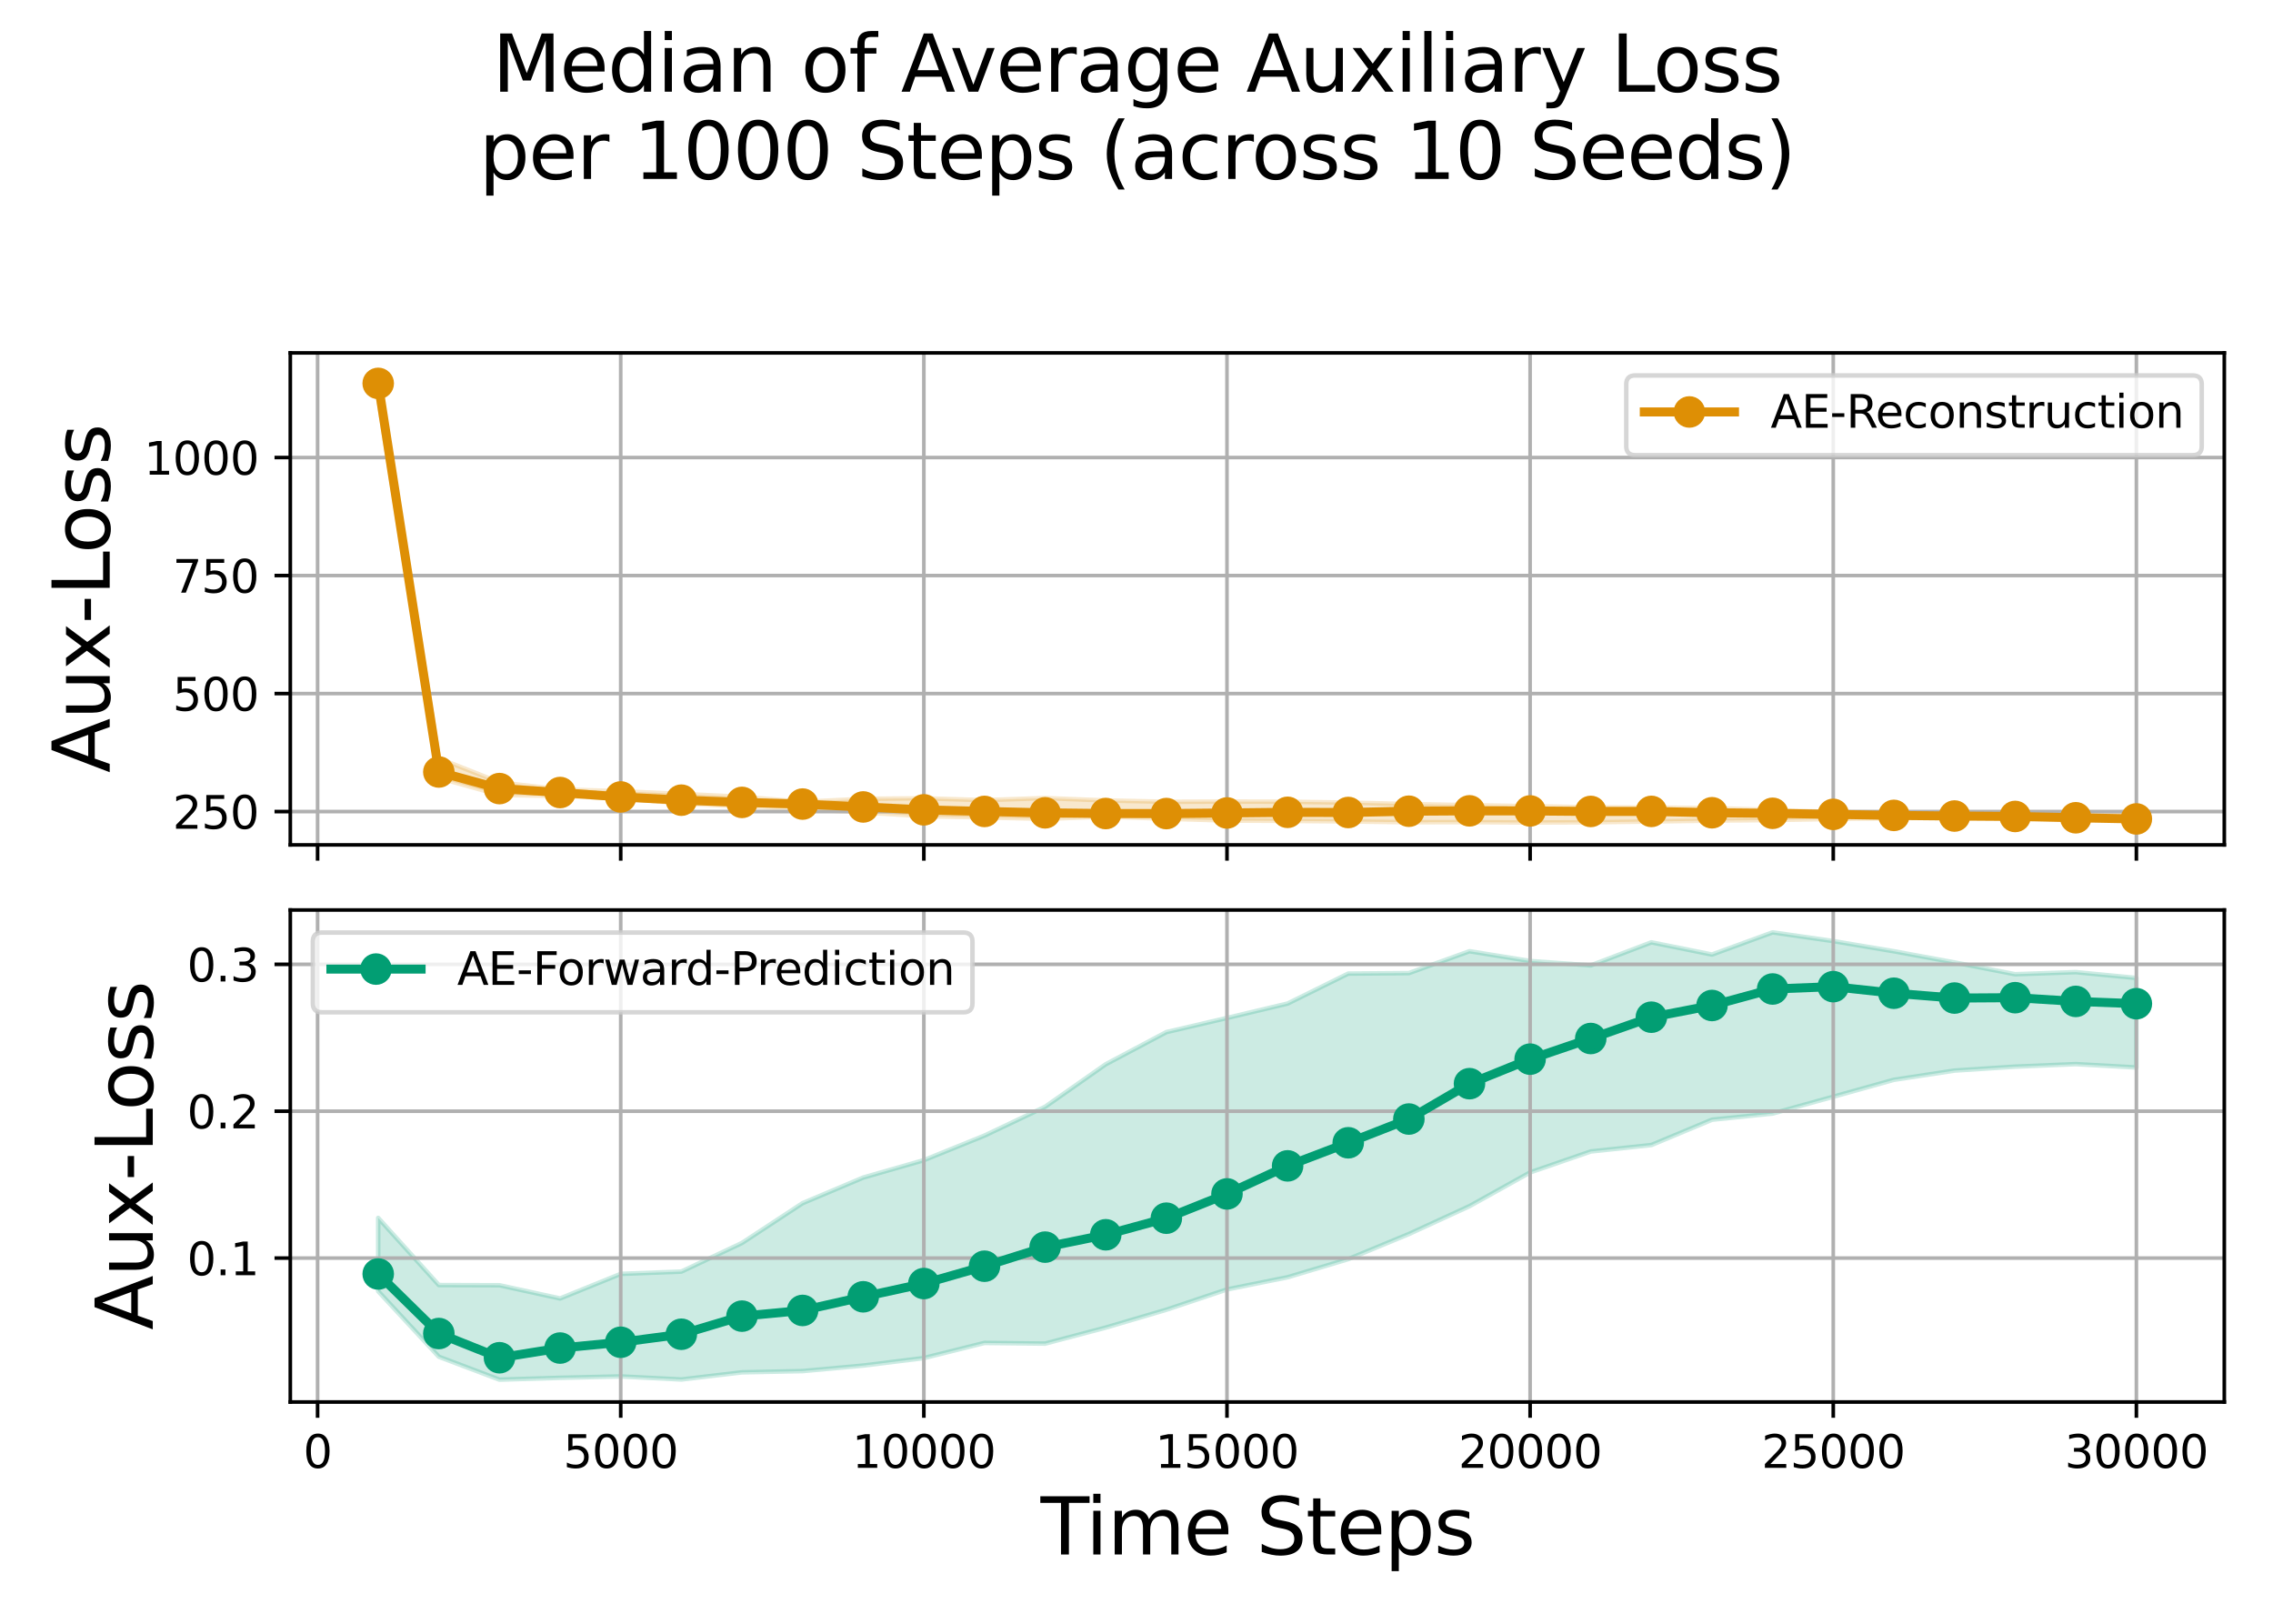<?xml version="1.0" encoding="utf-8" standalone="no"?>
<!DOCTYPE svg PUBLIC "-//W3C//DTD SVG 1.1//EN"
  "http://www.w3.org/Graphics/SVG/1.1/DTD/svg11.dtd">
<svg xmlns:xlink="http://www.w3.org/1999/xlink" width="504pt" height="360pt" viewBox="0 0 504 360" xmlns="http://www.w3.org/2000/svg" version="1.1">
 <defs>
  <style type="text/css">*{stroke-linejoin: round; stroke-linecap: butt}</style>
 </defs>
 <g id="figure_1">
  <g id="patch_1">
   <path d="M 0 360 
L 504 360 
L 504 0 
L 0 0 
z
" style="fill: #ffffff"/>
  </g>
  <g id="axes_1">
   <g id="patch_2">
    <path d="M 64.37 187.321 
L 493.2 187.321 
L 493.2 78.239 
L 64.37 78.239 
z
" style="fill: #ffffff"/>
   </g>
   <g id="FillBetweenPolyCollection_1">
    <defs>
     <path id="m2a974259a6" d="M 83.862 -276.803 
L 83.862 -271.72 
L 97.305 -187.514 
L 110.748 -183.764 
L 124.191 -183.498 
L 137.634 -183.012 
L 151.077 -181.882 
L 164.52 -181.194 
L 177.963 -180.61 
L 191.406 -179.882 
L 204.849 -179.047 
L 218.292 -178.762 
L 231.735 -178.462 
L 245.178 -178.937 
L 258.621 -178.482 
L 272.064 -178.075 
L 285.506 -178 
L 298.949 -177.88 
L 312.392 -177.698 
L 325.835 -177.725 
L 339.278 -177.637 
L 352.721 -177.688 
L 366.164 -177.865 
L 379.607 -178.064 
L 393.05 -178.188 
L 406.493 -178.423 
L 419.936 -178.601 
L 433.379 -178.757 
L 446.822 -178.701 
L 460.265 -178.505 
L 473.708 -178.221 
L 473.708 -179.267 
L 473.708 -179.267 
L 460.265 -179.417 
L 446.822 -179.433 
L 433.379 -179.646 
L 419.936 -179.84 
L 406.493 -179.967 
L 393.05 -180.416 
L 379.607 -180.841 
L 366.164 -180.947 
L 352.721 -181.014 
L 339.278 -181.266 
L 325.835 -181.487 
L 312.392 -181.731 
L 298.949 -182.055 
L 285.506 -182.254 
L 272.064 -182.283 
L 258.621 -182.234 
L 245.178 -182.537 
L 231.735 -183.056 
L 218.292 -182.604 
L 204.849 -183.008 
L 191.406 -182.889 
L 177.963 -182.215 
L 164.52 -183.349 
L 151.077 -183.984 
L 137.634 -184.567 
L 124.191 -184.983 
L 110.748 -186.539 
L 97.305 -191.853 
L 83.862 -276.803 
z
" style="stroke: #de8f05; stroke-opacity: 0.2"/>
    </defs>
    <g clip-path="url(#p71b6f15fcf)">
     <use xlink:href="#m2a974259a6" x="0" y="360" style="fill: #de8f05; fill-opacity: 0.2; stroke: #de8f05; stroke-opacity: 0.2"/>
    </g>
   </g>
   <g id="matplotlib.axis_1">
    <g id="xtick_1">
     <g id="line2d_1">
      <path d="M 70.419 187.321 
L 70.419 78.239 
" clip-path="url(#p71b6f15fcf)" style="fill: none; stroke: #b0b0b0; stroke-width: 0.8; stroke-linecap: square"/>
     </g>
     <g id="line2d_2">
      <defs>
       <path id="m63303ded91" d="M 0 0 
L 0 3.5 
" style="stroke: #000000; stroke-width: 0.8"/>
      </defs>
      <g>
       <use xlink:href="#m63303ded91" x="70.419" y="187.321" style="stroke: #000000; stroke-width: 0.8"/>
      </g>
     </g>
    </g>
    <g id="xtick_2">
     <g id="line2d_3">
      <path d="M 137.634 187.321 
L 137.634 78.239 
" clip-path="url(#p71b6f15fcf)" style="fill: none; stroke: #b0b0b0; stroke-width: 0.8; stroke-linecap: square"/>
     </g>
     <g id="line2d_4">
      <g>
       <use xlink:href="#m63303ded91" x="137.634" y="187.321" style="stroke: #000000; stroke-width: 0.8"/>
      </g>
     </g>
    </g>
    <g id="xtick_3">
     <g id="line2d_5">
      <path d="M 204.849 187.321 
L 204.849 78.239 
" clip-path="url(#p71b6f15fcf)" style="fill: none; stroke: #b0b0b0; stroke-width: 0.8; stroke-linecap: square"/>
     </g>
     <g id="line2d_6">
      <g>
       <use xlink:href="#m63303ded91" x="204.849" y="187.321" style="stroke: #000000; stroke-width: 0.8"/>
      </g>
     </g>
    </g>
    <g id="xtick_4">
     <g id="line2d_7">
      <path d="M 272.064 187.321 
L 272.064 78.239 
" clip-path="url(#p71b6f15fcf)" style="fill: none; stroke: #b0b0b0; stroke-width: 0.8; stroke-linecap: square"/>
     </g>
     <g id="line2d_8">
      <g>
       <use xlink:href="#m63303ded91" x="272.064" y="187.321" style="stroke: #000000; stroke-width: 0.8"/>
      </g>
     </g>
    </g>
    <g id="xtick_5">
     <g id="line2d_9">
      <path d="M 339.278 187.321 
L 339.278 78.239 
" clip-path="url(#p71b6f15fcf)" style="fill: none; stroke: #b0b0b0; stroke-width: 0.8; stroke-linecap: square"/>
     </g>
     <g id="line2d_10">
      <g>
       <use xlink:href="#m63303ded91" x="339.278" y="187.321" style="stroke: #000000; stroke-width: 0.8"/>
      </g>
     </g>
    </g>
    <g id="xtick_6">
     <g id="line2d_11">
      <path d="M 406.493 187.321 
L 406.493 78.239 
" clip-path="url(#p71b6f15fcf)" style="fill: none; stroke: #b0b0b0; stroke-width: 0.8; stroke-linecap: square"/>
     </g>
     <g id="line2d_12">
      <g>
       <use xlink:href="#m63303ded91" x="406.493" y="187.321" style="stroke: #000000; stroke-width: 0.8"/>
      </g>
     </g>
    </g>
    <g id="xtick_7">
     <g id="line2d_13">
      <path d="M 473.708 187.321 
L 473.708 78.239 
" clip-path="url(#p71b6f15fcf)" style="fill: none; stroke: #b0b0b0; stroke-width: 0.8; stroke-linecap: square"/>
     </g>
     <g id="line2d_14">
      <g>
       <use xlink:href="#m63303ded91" x="473.708" y="187.321" style="stroke: #000000; stroke-width: 0.8"/>
      </g>
     </g>
    </g>
   </g>
   <g id="matplotlib.axis_2">
    <g id="ytick_1">
     <g id="line2d_15">
      <path d="M 64.37 179.938 
L 493.2 179.938 
" clip-path="url(#p71b6f15fcf)" style="fill: none; stroke: #b0b0b0; stroke-width: 0.8; stroke-linecap: square"/>
     </g>
     <g id="line2d_16">
      <defs>
       <path id="m8823ab3c09" d="M 0 0 
L -3.5 0 
" style="stroke: #000000; stroke-width: 0.8"/>
      </defs>
      <g>
       <use xlink:href="#m8823ab3c09" x="64.37" y="179.938" style="stroke: #000000; stroke-width: 0.8"/>
      </g>
     </g>
     <g id="text_1">
      <!-- 250 -->
      <g transform="translate(38.282 183.737) scale(0.1 -0.1)">
       <defs>
        <path id="DejaVuSans-32" d="M 1228 531 
L 3431 531 
L 3431 0 
L 469 0 
L 469 531 
Q 828 903 1448 1529 
Q 2069 2156 2228 2338 
Q 2531 2678 2651 2914 
Q 2772 3150 2772 3378 
Q 2772 3750 2511 3984 
Q 2250 4219 1831 4219 
Q 1534 4219 1204 4116 
Q 875 4013 500 3803 
L 500 4441 
Q 881 4594 1212 4672 
Q 1544 4750 1819 4750 
Q 2544 4750 2975 4387 
Q 3406 4025 3406 3419 
Q 3406 3131 3298 2873 
Q 3191 2616 2906 2266 
Q 2828 2175 2409 1742 
Q 1991 1309 1228 531 
z
" transform="scale(0.016)"/>
        <path id="DejaVuSans-35" d="M 691 4666 
L 3169 4666 
L 3169 4134 
L 1269 4134 
L 1269 2991 
Q 1406 3038 1543 3061 
Q 1681 3084 1819 3084 
Q 2600 3084 3056 2656 
Q 3513 2228 3513 1497 
Q 3513 744 3044 326 
Q 2575 -91 1722 -91 
Q 1428 -91 1123 -41 
Q 819 9 494 109 
L 494 744 
Q 775 591 1075 516 
Q 1375 441 1709 441 
Q 2250 441 2565 725 
Q 2881 1009 2881 1497 
Q 2881 1984 2565 2268 
Q 2250 2553 1709 2553 
Q 1456 2553 1204 2497 
Q 953 2441 691 2322 
L 691 4666 
z
" transform="scale(0.016)"/>
        <path id="DejaVuSans-30" d="M 2034 4250 
Q 1547 4250 1301 3770 
Q 1056 3291 1056 2328 
Q 1056 1369 1301 889 
Q 1547 409 2034 409 
Q 2525 409 2770 889 
Q 3016 1369 3016 2328 
Q 3016 3291 2770 3770 
Q 2525 4250 2034 4250 
z
M 2034 4750 
Q 2819 4750 3233 4129 
Q 3647 3509 3647 2328 
Q 3647 1150 3233 529 
Q 2819 -91 2034 -91 
Q 1250 -91 836 529 
Q 422 1150 422 2328 
Q 422 3509 836 4129 
Q 1250 4750 2034 4750 
z
" transform="scale(0.016)"/>
       </defs>
       <use xlink:href="#DejaVuSans-32"/>
       <use xlink:href="#DejaVuSans-35" transform="translate(63.623 0)"/>
       <use xlink:href="#DejaVuSans-30" transform="translate(127.246 0)"/>
      </g>
     </g>
    </g>
    <g id="ytick_2">
     <g id="line2d_17">
      <path d="M 64.37 153.771 
L 493.2 153.771 
" clip-path="url(#p71b6f15fcf)" style="fill: none; stroke: #b0b0b0; stroke-width: 0.8; stroke-linecap: square"/>
     </g>
     <g id="line2d_18">
      <g>
       <use xlink:href="#m8823ab3c09" x="64.37" y="153.771" style="stroke: #000000; stroke-width: 0.8"/>
      </g>
     </g>
     <g id="text_2">
      <!-- 500 -->
      <g transform="translate(38.282 157.57) scale(0.1 -0.1)">
       <use xlink:href="#DejaVuSans-35"/>
       <use xlink:href="#DejaVuSans-30" transform="translate(63.623 0)"/>
       <use xlink:href="#DejaVuSans-30" transform="translate(127.246 0)"/>
      </g>
     </g>
    </g>
    <g id="ytick_3">
     <g id="line2d_19">
      <path d="M 64.37 127.604 
L 493.2 127.604 
" clip-path="url(#p71b6f15fcf)" style="fill: none; stroke: #b0b0b0; stroke-width: 0.8; stroke-linecap: square"/>
     </g>
     <g id="line2d_20">
      <g>
       <use xlink:href="#m8823ab3c09" x="64.37" y="127.604" style="stroke: #000000; stroke-width: 0.8"/>
      </g>
     </g>
     <g id="text_3">
      <!-- 750 -->
      <g transform="translate(38.282 131.404) scale(0.1 -0.1)">
       <defs>
        <path id="DejaVuSans-37" d="M 525 4666 
L 3525 4666 
L 3525 4397 
L 1831 0 
L 1172 0 
L 2766 4134 
L 525 4134 
L 525 4666 
z
" transform="scale(0.016)"/>
       </defs>
       <use xlink:href="#DejaVuSans-37"/>
       <use xlink:href="#DejaVuSans-35" transform="translate(63.623 0)"/>
       <use xlink:href="#DejaVuSans-30" transform="translate(127.246 0)"/>
      </g>
     </g>
    </g>
    <g id="ytick_4">
     <g id="line2d_21">
      <path d="M 64.37 101.438 
L 493.2 101.438 
" clip-path="url(#p71b6f15fcf)" style="fill: none; stroke: #b0b0b0; stroke-width: 0.8; stroke-linecap: square"/>
     </g>
     <g id="line2d_22">
      <g>
       <use xlink:href="#m8823ab3c09" x="64.37" y="101.438" style="stroke: #000000; stroke-width: 0.8"/>
      </g>
     </g>
     <g id="text_4">
      <!-- 1000 -->
      <g transform="translate(31.92 105.237) scale(0.1 -0.1)">
       <defs>
        <path id="DejaVuSans-31" d="M 794 531 
L 1825 531 
L 1825 4091 
L 703 3866 
L 703 4441 
L 1819 4666 
L 2450 4666 
L 2450 531 
L 3481 531 
L 3481 0 
L 794 0 
L 794 531 
z
" transform="scale(0.016)"/>
       </defs>
       <use xlink:href="#DejaVuSans-31"/>
       <use xlink:href="#DejaVuSans-30" transform="translate(63.623 0)"/>
       <use xlink:href="#DejaVuSans-30" transform="translate(127.246 0)"/>
       <use xlink:href="#DejaVuSans-30" transform="translate(190.869 0)"/>
      </g>
     </g>
    </g>
    <g id="text_5">
     <!-- Aux-Loss -->
     <g transform="translate(24.326 171.348) rotate(-90) scale(0.173 -0.173)">
      <defs>
       <path id="DejaVuSans-41" d="M 2188 4044 
L 1331 1722 
L 3047 1722 
L 2188 4044 
z
M 1831 4666 
L 2547 4666 
L 4325 0 
L 3669 0 
L 3244 1197 
L 1141 1197 
L 716 0 
L 50 0 
L 1831 4666 
z
" transform="scale(0.016)"/>
       <path id="DejaVuSans-75" d="M 544 1381 
L 544 3500 
L 1119 3500 
L 1119 1403 
Q 1119 906 1312 657 
Q 1506 409 1894 409 
Q 2359 409 2629 706 
Q 2900 1003 2900 1516 
L 2900 3500 
L 3475 3500 
L 3475 0 
L 2900 0 
L 2900 538 
Q 2691 219 2414 64 
Q 2138 -91 1772 -91 
Q 1169 -91 856 284 
Q 544 659 544 1381 
z
M 1991 3584 
L 1991 3584 
z
" transform="scale(0.016)"/>
       <path id="DejaVuSans-78" d="M 3513 3500 
L 2247 1797 
L 3578 0 
L 2900 0 
L 1881 1375 
L 863 0 
L 184 0 
L 1544 1831 
L 300 3500 
L 978 3500 
L 1906 2253 
L 2834 3500 
L 3513 3500 
z
" transform="scale(0.016)"/>
       <path id="DejaVuSans-2d" d="M 313 2009 
L 1997 2009 
L 1997 1497 
L 313 1497 
L 313 2009 
z
" transform="scale(0.016)"/>
       <path id="DejaVuSans-4c" d="M 628 4666 
L 1259 4666 
L 1259 531 
L 3531 531 
L 3531 0 
L 628 0 
L 628 4666 
z
" transform="scale(0.016)"/>
       <path id="DejaVuSans-6f" d="M 1959 3097 
Q 1497 3097 1228 2736 
Q 959 2375 959 1747 
Q 959 1119 1226 758 
Q 1494 397 1959 397 
Q 2419 397 2687 759 
Q 2956 1122 2956 1747 
Q 2956 2369 2687 2733 
Q 2419 3097 1959 3097 
z
M 1959 3584 
Q 2709 3584 3137 3096 
Q 3566 2609 3566 1747 
Q 3566 888 3137 398 
Q 2709 -91 1959 -91 
Q 1206 -91 779 398 
Q 353 888 353 1747 
Q 353 2609 779 3096 
Q 1206 3584 1959 3584 
z
" transform="scale(0.016)"/>
       <path id="DejaVuSans-73" d="M 2834 3397 
L 2834 2853 
Q 2591 2978 2328 3040 
Q 2066 3103 1784 3103 
Q 1356 3103 1142 2972 
Q 928 2841 928 2578 
Q 928 2378 1081 2264 
Q 1234 2150 1697 2047 
L 1894 2003 
Q 2506 1872 2764 1633 
Q 3022 1394 3022 966 
Q 3022 478 2636 193 
Q 2250 -91 1575 -91 
Q 1294 -91 989 -36 
Q 684 19 347 128 
L 347 722 
Q 666 556 975 473 
Q 1284 391 1588 391 
Q 1994 391 2212 530 
Q 2431 669 2431 922 
Q 2431 1156 2273 1281 
Q 2116 1406 1581 1522 
L 1381 1569 
Q 847 1681 609 1914 
Q 372 2147 372 2553 
Q 372 3047 722 3315 
Q 1072 3584 1716 3584 
Q 2034 3584 2315 3537 
Q 2597 3491 2834 3397 
z
" transform="scale(0.016)"/>
      </defs>
      <use xlink:href="#DejaVuSans-41"/>
      <use xlink:href="#DejaVuSans-75" transform="translate(68.408 0)"/>
      <use xlink:href="#DejaVuSans-78" transform="translate(131.787 0)"/>
      <use xlink:href="#DejaVuSans-2d" transform="translate(190.967 0)"/>
      <use xlink:href="#DejaVuSans-4c" transform="translate(227.051 0)"/>
      <use xlink:href="#DejaVuSans-6f" transform="translate(281.014 0)"/>
      <use xlink:href="#DejaVuSans-73" transform="translate(342.195 0)"/>
      <use xlink:href="#DejaVuSans-73" transform="translate(394.295 0)"/>
     </g>
    </g>
   </g>
   <g id="line2d_23">
    <path d="M 83.862 85.003 
L 97.305 171.158 
L 110.748 174.838 
L 124.191 175.712 
L 137.634 176.691 
L 151.077 177.405 
L 164.52 177.9 
L 177.963 178.271 
L 191.406 178.909 
L 204.849 179.548 
L 218.292 179.901 
L 231.735 180.213 
L 245.178 180.37 
L 258.621 180.377 
L 272.064 180.241 
L 285.506 180.101 
L 298.949 180.14 
L 312.392 179.855 
L 325.835 179.773 
L 339.278 179.793 
L 352.721 179.904 
L 366.164 179.895 
L 379.607 180.195 
L 393.05 180.318 
L 406.493 180.554 
L 419.936 180.782 
L 433.379 180.923 
L 446.822 181.017 
L 460.265 181.307 
L 473.708 181.564 
" clip-path="url(#p71b6f15fcf)" style="fill: none; stroke: #de8f05; stroke-width: 2; stroke-linecap: square"/>
    <defs>
     <path id="m44fd4bd585" d="M 0 3 
C 0.796 3 1.559 2.684 2.121 2.121 
C 2.684 1.559 3 0.796 3 0 
C 3 -0.796 2.684 -1.559 2.121 -2.121 
C 1.559 -2.684 0.796 -3 0 -3 
C -0.796 -3 -1.559 -2.684 -2.121 -2.121 
C -2.684 -1.559 -3 -0.796 -3 0 
C -3 0.796 -2.684 1.559 -2.121 2.121 
C -1.559 2.684 -0.796 3 0 3 
z
" style="stroke: #de8f05"/>
    </defs>
    <g clip-path="url(#p71b6f15fcf)">
     <use xlink:href="#m44fd4bd585" x="83.862" y="85.003" style="fill: #de8f05; stroke: #de8f05"/>
     <use xlink:href="#m44fd4bd585" x="97.305" y="171.158" style="fill: #de8f05; stroke: #de8f05"/>
     <use xlink:href="#m44fd4bd585" x="110.748" y="174.838" style="fill: #de8f05; stroke: #de8f05"/>
     <use xlink:href="#m44fd4bd585" x="124.191" y="175.712" style="fill: #de8f05; stroke: #de8f05"/>
     <use xlink:href="#m44fd4bd585" x="137.634" y="176.691" style="fill: #de8f05; stroke: #de8f05"/>
     <use xlink:href="#m44fd4bd585" x="151.077" y="177.405" style="fill: #de8f05; stroke: #de8f05"/>
     <use xlink:href="#m44fd4bd585" x="164.52" y="177.9" style="fill: #de8f05; stroke: #de8f05"/>
     <use xlink:href="#m44fd4bd585" x="177.963" y="178.271" style="fill: #de8f05; stroke: #de8f05"/>
     <use xlink:href="#m44fd4bd585" x="191.406" y="178.909" style="fill: #de8f05; stroke: #de8f05"/>
     <use xlink:href="#m44fd4bd585" x="204.849" y="179.548" style="fill: #de8f05; stroke: #de8f05"/>
     <use xlink:href="#m44fd4bd585" x="218.292" y="179.901" style="fill: #de8f05; stroke: #de8f05"/>
     <use xlink:href="#m44fd4bd585" x="231.735" y="180.213" style="fill: #de8f05; stroke: #de8f05"/>
     <use xlink:href="#m44fd4bd585" x="245.178" y="180.37" style="fill: #de8f05; stroke: #de8f05"/>
     <use xlink:href="#m44fd4bd585" x="258.621" y="180.377" style="fill: #de8f05; stroke: #de8f05"/>
     <use xlink:href="#m44fd4bd585" x="272.064" y="180.241" style="fill: #de8f05; stroke: #de8f05"/>
     <use xlink:href="#m44fd4bd585" x="285.506" y="180.101" style="fill: #de8f05; stroke: #de8f05"/>
     <use xlink:href="#m44fd4bd585" x="298.949" y="180.14" style="fill: #de8f05; stroke: #de8f05"/>
     <use xlink:href="#m44fd4bd585" x="312.392" y="179.855" style="fill: #de8f05; stroke: #de8f05"/>
     <use xlink:href="#m44fd4bd585" x="325.835" y="179.773" style="fill: #de8f05; stroke: #de8f05"/>
     <use xlink:href="#m44fd4bd585" x="339.278" y="179.793" style="fill: #de8f05; stroke: #de8f05"/>
     <use xlink:href="#m44fd4bd585" x="352.721" y="179.904" style="fill: #de8f05; stroke: #de8f05"/>
     <use xlink:href="#m44fd4bd585" x="366.164" y="179.895" style="fill: #de8f05; stroke: #de8f05"/>
     <use xlink:href="#m44fd4bd585" x="379.607" y="180.195" style="fill: #de8f05; stroke: #de8f05"/>
     <use xlink:href="#m44fd4bd585" x="393.05" y="180.318" style="fill: #de8f05; stroke: #de8f05"/>
     <use xlink:href="#m44fd4bd585" x="406.493" y="180.554" style="fill: #de8f05; stroke: #de8f05"/>
     <use xlink:href="#m44fd4bd585" x="419.936" y="180.782" style="fill: #de8f05; stroke: #de8f05"/>
     <use xlink:href="#m44fd4bd585" x="433.379" y="180.923" style="fill: #de8f05; stroke: #de8f05"/>
     <use xlink:href="#m44fd4bd585" x="446.822" y="181.017" style="fill: #de8f05; stroke: #de8f05"/>
     <use xlink:href="#m44fd4bd585" x="460.265" y="181.307" style="fill: #de8f05; stroke: #de8f05"/>
     <use xlink:href="#m44fd4bd585" x="473.708" y="181.564" style="fill: #de8f05; stroke: #de8f05"/>
    </g>
   </g>
   <g id="patch_3">
    <path d="M 64.37 187.321 
L 64.37 78.239 
" style="fill: none; stroke: #000000; stroke-width: 0.8; stroke-linejoin: miter; stroke-linecap: square"/>
   </g>
   <g id="patch_4">
    <path d="M 493.2 187.321 
L 493.2 78.239 
" style="fill: none; stroke: #000000; stroke-width: 0.8; stroke-linejoin: miter; stroke-linecap: square"/>
   </g>
   <g id="patch_5">
    <path d="M 64.37 187.321 
L 493.2 187.321 
" style="fill: none; stroke: #000000; stroke-width: 0.8; stroke-linejoin: miter; stroke-linecap: square"/>
   </g>
   <g id="patch_6">
    <path d="M 64.37 78.239 
L 493.2 78.239 
" style="fill: none; stroke: #000000; stroke-width: 0.8; stroke-linejoin: miter; stroke-linecap: square"/>
   </g>
   <g id="legend_1">
    <g id="patch_7">
     <path d="M 362.595 100.917 
L 486.2 100.917 
Q 488.2 100.917 488.2 98.917 
L 488.2 85.239 
Q 488.2 83.239 486.2 83.239 
L 362.595 83.239 
Q 360.595 83.239 360.595 85.239 
L 360.595 98.917 
Q 360.595 100.917 362.595 100.917 
z
" style="fill: #ffffff; opacity: 0.8; stroke: #cccccc; stroke-linejoin: miter"/>
    </g>
    <g id="line2d_24">
     <path d="M 364.595 91.337 
L 374.595 91.337 
L 384.595 91.337 
" style="fill: none; stroke: #de8f05; stroke-width: 2; stroke-linecap: square"/>
     <g>
      <use xlink:href="#m44fd4bd585" x="374.595" y="91.337" style="fill: #de8f05; stroke: #de8f05"/>
     </g>
    </g>
    <g id="text_6">
     <!-- AE-Reconstruction -->
     <g transform="translate(392.595 94.837) scale(0.1 -0.1)">
      <defs>
       <path id="DejaVuSans-45" d="M 628 4666 
L 3578 4666 
L 3578 4134 
L 1259 4134 
L 1259 2753 
L 3481 2753 
L 3481 2222 
L 1259 2222 
L 1259 531 
L 3634 531 
L 3634 0 
L 628 0 
L 628 4666 
z
" transform="scale(0.016)"/>
       <path id="DejaVuSans-52" d="M 2841 2188 
Q 3044 2119 3236 1894 
Q 3428 1669 3622 1275 
L 4263 0 
L 3584 0 
L 2988 1197 
Q 2756 1666 2539 1819 
Q 2322 1972 1947 1972 
L 1259 1972 
L 1259 0 
L 628 0 
L 628 4666 
L 2053 4666 
Q 2853 4666 3247 4331 
Q 3641 3997 3641 3322 
Q 3641 2881 3436 2590 
Q 3231 2300 2841 2188 
z
M 1259 4147 
L 1259 2491 
L 2053 2491 
Q 2509 2491 2742 2702 
Q 2975 2913 2975 3322 
Q 2975 3731 2742 3939 
Q 2509 4147 2053 4147 
L 1259 4147 
z
" transform="scale(0.016)"/>
       <path id="DejaVuSans-65" d="M 3597 1894 
L 3597 1613 
L 953 1613 
Q 991 1019 1311 708 
Q 1631 397 2203 397 
Q 2534 397 2845 478 
Q 3156 559 3463 722 
L 3463 178 
Q 3153 47 2828 -22 
Q 2503 -91 2169 -91 
Q 1331 -91 842 396 
Q 353 884 353 1716 
Q 353 2575 817 3079 
Q 1281 3584 2069 3584 
Q 2775 3584 3186 3129 
Q 3597 2675 3597 1894 
z
M 3022 2063 
Q 3016 2534 2758 2815 
Q 2500 3097 2075 3097 
Q 1594 3097 1305 2825 
Q 1016 2553 972 2059 
L 3022 2063 
z
" transform="scale(0.016)"/>
       <path id="DejaVuSans-63" d="M 3122 3366 
L 3122 2828 
Q 2878 2963 2633 3030 
Q 2388 3097 2138 3097 
Q 1578 3097 1268 2742 
Q 959 2388 959 1747 
Q 959 1106 1268 751 
Q 1578 397 2138 397 
Q 2388 397 2633 464 
Q 2878 531 3122 666 
L 3122 134 
Q 2881 22 2623 -34 
Q 2366 -91 2075 -91 
Q 1284 -91 818 406 
Q 353 903 353 1747 
Q 353 2603 823 3093 
Q 1294 3584 2113 3584 
Q 2378 3584 2631 3529 
Q 2884 3475 3122 3366 
z
" transform="scale(0.016)"/>
       <path id="DejaVuSans-6e" d="M 3513 2113 
L 3513 0 
L 2938 0 
L 2938 2094 
Q 2938 2591 2744 2837 
Q 2550 3084 2163 3084 
Q 1697 3084 1428 2787 
Q 1159 2491 1159 1978 
L 1159 0 
L 581 0 
L 581 3500 
L 1159 3500 
L 1159 2956 
Q 1366 3272 1645 3428 
Q 1925 3584 2291 3584 
Q 2894 3584 3203 3211 
Q 3513 2838 3513 2113 
z
" transform="scale(0.016)"/>
       <path id="DejaVuSans-74" d="M 1172 4494 
L 1172 3500 
L 2356 3500 
L 2356 3053 
L 1172 3053 
L 1172 1153 
Q 1172 725 1289 603 
Q 1406 481 1766 481 
L 2356 481 
L 2356 0 
L 1766 0 
Q 1100 0 847 248 
Q 594 497 594 1153 
L 594 3053 
L 172 3053 
L 172 3500 
L 594 3500 
L 594 4494 
L 1172 4494 
z
" transform="scale(0.016)"/>
       <path id="DejaVuSans-72" d="M 2631 2963 
Q 2534 3019 2420 3045 
Q 2306 3072 2169 3072 
Q 1681 3072 1420 2755 
Q 1159 2438 1159 1844 
L 1159 0 
L 581 0 
L 581 3500 
L 1159 3500 
L 1159 2956 
Q 1341 3275 1631 3429 
Q 1922 3584 2338 3584 
Q 2397 3584 2469 3576 
Q 2541 3569 2628 3553 
L 2631 2963 
z
" transform="scale(0.016)"/>
       <path id="DejaVuSans-69" d="M 603 3500 
L 1178 3500 
L 1178 0 
L 603 0 
L 603 3500 
z
M 603 4863 
L 1178 4863 
L 1178 4134 
L 603 4134 
L 603 4863 
z
" transform="scale(0.016)"/>
      </defs>
      <use xlink:href="#DejaVuSans-41"/>
      <use xlink:href="#DejaVuSans-45" transform="translate(68.408 0)"/>
      <use xlink:href="#DejaVuSans-2d" transform="translate(131.592 0)"/>
      <use xlink:href="#DejaVuSans-52" transform="translate(167.676 0)"/>
      <use xlink:href="#DejaVuSans-65" transform="translate(232.658 0)"/>
      <use xlink:href="#DejaVuSans-63" transform="translate(294.182 0)"/>
      <use xlink:href="#DejaVuSans-6f" transform="translate(349.162 0)"/>
      <use xlink:href="#DejaVuSans-6e" transform="translate(410.344 0)"/>
      <use xlink:href="#DejaVuSans-73" transform="translate(473.723 0)"/>
      <use xlink:href="#DejaVuSans-74" transform="translate(525.822 0)"/>
      <use xlink:href="#DejaVuSans-72" transform="translate(565.031 0)"/>
      <use xlink:href="#DejaVuSans-75" transform="translate(606.145 0)"/>
      <use xlink:href="#DejaVuSans-63" transform="translate(669.523 0)"/>
      <use xlink:href="#DejaVuSans-74" transform="translate(724.504 0)"/>
      <use xlink:href="#DejaVuSans-69" transform="translate(763.713 0)"/>
      <use xlink:href="#DejaVuSans-6f" transform="translate(791.496 0)"/>
      <use xlink:href="#DejaVuSans-6e" transform="translate(852.678 0)"/>
     </g>
    </g>
   </g>
  </g>
  <g id="axes_2">
   <g id="patch_8">
    <path d="M 64.37 310.84 
L 493.2 310.84 
L 493.2 201.757 
L 64.37 201.757 
z
" style="fill: #ffffff"/>
   </g>
   <g id="FillBetweenPolyCollection_2">
    <defs>
     <path id="m10ba4cbf42" d="M 83.862 -89.978 
L 83.862 -73.708 
L 97.305 -59.193 
L 110.748 -54.118 
L 124.191 -54.524 
L 137.634 -54.831 
L 151.077 -54.154 
L 164.52 -55.737 
L 177.963 -56.012 
L 191.406 -57.24 
L 204.849 -58.903 
L 218.292 -62.259 
L 231.735 -62.107 
L 245.178 -65.659 
L 258.621 -69.62 
L 272.064 -74.119 
L 285.506 -76.818 
L 298.949 -80.841 
L 312.392 -86.401 
L 325.835 -92.581 
L 339.278 -100.062 
L 352.721 -104.705 
L 366.164 -106.134 
L 379.607 -111.746 
L 393.05 -113.119 
L 406.493 -116.842 
L 419.936 -120.596 
L 433.379 -122.64 
L 446.822 -123.511 
L 460.265 -124.073 
L 473.708 -123.329 
L 473.708 -143.176 
L 473.708 -143.176 
L 460.265 -144.466 
L 446.822 -144.006 
L 433.379 -146.616 
L 419.936 -149.095 
L 406.493 -151.353 
L 393.05 -153.284 
L 379.607 -148.371 
L 366.164 -151.073 
L 352.721 -145.959 
L 339.278 -146.933 
L 325.835 -149.102 
L 312.392 -144.253 
L 298.949 -144.147 
L 285.506 -137.506 
L 272.064 -134.31 
L 258.621 -131.173 
L 245.178 -124.043 
L 231.735 -114.616 
L 218.292 -108.231 
L 204.849 -102.783 
L 191.406 -98.925 
L 177.963 -93.246 
L 164.52 -84.422 
L 151.077 -78.075 
L 137.634 -77.571 
L 124.191 -72.117 
L 110.748 -75.049 
L 97.305 -75.091 
L 83.862 -89.978 
z
" style="stroke: #029e73; stroke-opacity: 0.2"/>
    </defs>
    <g clip-path="url(#p30d3e4329d)">
     <use xlink:href="#m10ba4cbf42" x="0" y="360" style="fill: #029e73; fill-opacity: 0.2; stroke: #029e73; stroke-opacity: 0.2"/>
    </g>
   </g>
   <g id="matplotlib.axis_3">
    <g id="xtick_8">
     <g id="line2d_25">
      <path d="M 70.419 310.84 
L 70.419 201.757 
" clip-path="url(#p30d3e4329d)" style="fill: none; stroke: #b0b0b0; stroke-width: 0.8; stroke-linecap: square"/>
     </g>
     <g id="line2d_26">
      <g>
       <use xlink:href="#m63303ded91" x="70.419" y="310.84" style="stroke: #000000; stroke-width: 0.8"/>
      </g>
     </g>
     <g id="text_7">
      <!-- 0 -->
      <g transform="translate(67.238 325.438) scale(0.1 -0.1)">
       <use xlink:href="#DejaVuSans-30"/>
      </g>
     </g>
    </g>
    <g id="xtick_9">
     <g id="line2d_27">
      <path d="M 137.634 310.84 
L 137.634 201.757 
" clip-path="url(#p30d3e4329d)" style="fill: none; stroke: #b0b0b0; stroke-width: 0.8; stroke-linecap: square"/>
     </g>
     <g id="line2d_28">
      <g>
       <use xlink:href="#m63303ded91" x="137.634" y="310.84" style="stroke: #000000; stroke-width: 0.8"/>
      </g>
     </g>
     <g id="text_8">
      <!-- 5000 -->
      <g transform="translate(124.909 325.438) scale(0.1 -0.1)">
       <use xlink:href="#DejaVuSans-35"/>
       <use xlink:href="#DejaVuSans-30" transform="translate(63.623 0)"/>
       <use xlink:href="#DejaVuSans-30" transform="translate(127.246 0)"/>
       <use xlink:href="#DejaVuSans-30" transform="translate(190.869 0)"/>
      </g>
     </g>
    </g>
    <g id="xtick_10">
     <g id="line2d_29">
      <path d="M 204.849 310.84 
L 204.849 201.757 
" clip-path="url(#p30d3e4329d)" style="fill: none; stroke: #b0b0b0; stroke-width: 0.8; stroke-linecap: square"/>
     </g>
     <g id="line2d_30">
      <g>
       <use xlink:href="#m63303ded91" x="204.849" y="310.84" style="stroke: #000000; stroke-width: 0.8"/>
      </g>
     </g>
     <g id="text_9">
      <!-- 10000 -->
      <g transform="translate(188.943 325.438) scale(0.1 -0.1)">
       <use xlink:href="#DejaVuSans-31"/>
       <use xlink:href="#DejaVuSans-30" transform="translate(63.623 0)"/>
       <use xlink:href="#DejaVuSans-30" transform="translate(127.246 0)"/>
       <use xlink:href="#DejaVuSans-30" transform="translate(190.869 0)"/>
       <use xlink:href="#DejaVuSans-30" transform="translate(254.492 0)"/>
      </g>
     </g>
    </g>
    <g id="xtick_11">
     <g id="line2d_31">
      <path d="M 272.064 310.84 
L 272.064 201.757 
" clip-path="url(#p30d3e4329d)" style="fill: none; stroke: #b0b0b0; stroke-width: 0.8; stroke-linecap: square"/>
     </g>
     <g id="line2d_32">
      <g>
       <use xlink:href="#m63303ded91" x="272.064" y="310.84" style="stroke: #000000; stroke-width: 0.8"/>
      </g>
     </g>
     <g id="text_10">
      <!-- 15000 -->
      <g transform="translate(256.157 325.438) scale(0.1 -0.1)">
       <use xlink:href="#DejaVuSans-31"/>
       <use xlink:href="#DejaVuSans-35" transform="translate(63.623 0)"/>
       <use xlink:href="#DejaVuSans-30" transform="translate(127.246 0)"/>
       <use xlink:href="#DejaVuSans-30" transform="translate(190.869 0)"/>
       <use xlink:href="#DejaVuSans-30" transform="translate(254.492 0)"/>
      </g>
     </g>
    </g>
    <g id="xtick_12">
     <g id="line2d_33">
      <path d="M 339.278 310.84 
L 339.278 201.757 
" clip-path="url(#p30d3e4329d)" style="fill: none; stroke: #b0b0b0; stroke-width: 0.8; stroke-linecap: square"/>
     </g>
     <g id="line2d_34">
      <g>
       <use xlink:href="#m63303ded91" x="339.278" y="310.84" style="stroke: #000000; stroke-width: 0.8"/>
      </g>
     </g>
     <g id="text_11">
      <!-- 20000 -->
      <g transform="translate(323.372 325.438) scale(0.1 -0.1)">
       <use xlink:href="#DejaVuSans-32"/>
       <use xlink:href="#DejaVuSans-30" transform="translate(63.623 0)"/>
       <use xlink:href="#DejaVuSans-30" transform="translate(127.246 0)"/>
       <use xlink:href="#DejaVuSans-30" transform="translate(190.869 0)"/>
       <use xlink:href="#DejaVuSans-30" transform="translate(254.492 0)"/>
      </g>
     </g>
    </g>
    <g id="xtick_13">
     <g id="line2d_35">
      <path d="M 406.493 310.84 
L 406.493 201.757 
" clip-path="url(#p30d3e4329d)" style="fill: none; stroke: #b0b0b0; stroke-width: 0.8; stroke-linecap: square"/>
     </g>
     <g id="line2d_36">
      <g>
       <use xlink:href="#m63303ded91" x="406.493" y="310.84" style="stroke: #000000; stroke-width: 0.8"/>
      </g>
     </g>
     <g id="text_12">
      <!-- 25000 -->
      <g transform="translate(390.587 325.438) scale(0.1 -0.1)">
       <use xlink:href="#DejaVuSans-32"/>
       <use xlink:href="#DejaVuSans-35" transform="translate(63.623 0)"/>
       <use xlink:href="#DejaVuSans-30" transform="translate(127.246 0)"/>
       <use xlink:href="#DejaVuSans-30" transform="translate(190.869 0)"/>
       <use xlink:href="#DejaVuSans-30" transform="translate(254.492 0)"/>
      </g>
     </g>
    </g>
    <g id="xtick_14">
     <g id="line2d_37">
      <path d="M 473.708 310.84 
L 473.708 201.757 
" clip-path="url(#p30d3e4329d)" style="fill: none; stroke: #b0b0b0; stroke-width: 0.8; stroke-linecap: square"/>
     </g>
     <g id="line2d_38">
      <g>
       <use xlink:href="#m63303ded91" x="473.708" y="310.84" style="stroke: #000000; stroke-width: 0.8"/>
      </g>
     </g>
     <g id="text_13">
      <!-- 30000 -->
      <g transform="translate(457.801 325.438) scale(0.1 -0.1)">
       <defs>
        <path id="DejaVuSans-33" d="M 2597 2516 
Q 3050 2419 3304 2112 
Q 3559 1806 3559 1356 
Q 3559 666 3084 287 
Q 2609 -91 1734 -91 
Q 1441 -91 1130 -33 
Q 819 25 488 141 
L 488 750 
Q 750 597 1062 519 
Q 1375 441 1716 441 
Q 2309 441 2620 675 
Q 2931 909 2931 1356 
Q 2931 1769 2642 2001 
Q 2353 2234 1838 2234 
L 1294 2234 
L 1294 2753 
L 1863 2753 
Q 2328 2753 2575 2939 
Q 2822 3125 2822 3475 
Q 2822 3834 2567 4026 
Q 2313 4219 1838 4219 
Q 1578 4219 1281 4162 
Q 984 4106 628 3988 
L 628 4550 
Q 988 4650 1302 4700 
Q 1616 4750 1894 4750 
Q 2613 4750 3031 4423 
Q 3450 4097 3450 3541 
Q 3450 3153 3228 2886 
Q 3006 2619 2597 2516 
z
" transform="scale(0.016)"/>
       </defs>
       <use xlink:href="#DejaVuSans-33"/>
       <use xlink:href="#DejaVuSans-30" transform="translate(63.623 0)"/>
       <use xlink:href="#DejaVuSans-30" transform="translate(127.246 0)"/>
       <use xlink:href="#DejaVuSans-30" transform="translate(190.869 0)"/>
       <use xlink:href="#DejaVuSans-30" transform="translate(254.492 0)"/>
      </g>
     </g>
    </g>
    <g id="text_14">
     <!-- Time Steps -->
     <g transform="translate(230.725 344.648) scale(0.173 -0.173)">
      <defs>
       <path id="DejaVuSans-54" d="M -19 4666 
L 3928 4666 
L 3928 4134 
L 2272 4134 
L 2272 0 
L 1638 0 
L 1638 4134 
L -19 4134 
L -19 4666 
z
" transform="scale(0.016)"/>
       <path id="DejaVuSans-6d" d="M 3328 2828 
Q 3544 3216 3844 3400 
Q 4144 3584 4550 3584 
Q 5097 3584 5394 3201 
Q 5691 2819 5691 2113 
L 5691 0 
L 5113 0 
L 5113 2094 
Q 5113 2597 4934 2840 
Q 4756 3084 4391 3084 
Q 3944 3084 3684 2787 
Q 3425 2491 3425 1978 
L 3425 0 
L 2847 0 
L 2847 2094 
Q 2847 2600 2669 2842 
Q 2491 3084 2119 3084 
Q 1678 3084 1418 2786 
Q 1159 2488 1159 1978 
L 1159 0 
L 581 0 
L 581 3500 
L 1159 3500 
L 1159 2956 
Q 1356 3278 1631 3431 
Q 1906 3584 2284 3584 
Q 2666 3584 2933 3390 
Q 3200 3197 3328 2828 
z
" transform="scale(0.016)"/>
       <path id="DejaVuSans-20" transform="scale(0.016)"/>
       <path id="DejaVuSans-53" d="M 3425 4513 
L 3425 3897 
Q 3066 4069 2747 4153 
Q 2428 4238 2131 4238 
Q 1616 4238 1336 4038 
Q 1056 3838 1056 3469 
Q 1056 3159 1242 3001 
Q 1428 2844 1947 2747 
L 2328 2669 
Q 3034 2534 3370 2195 
Q 3706 1856 3706 1288 
Q 3706 609 3251 259 
Q 2797 -91 1919 -91 
Q 1588 -91 1214 -16 
Q 841 59 441 206 
L 441 856 
Q 825 641 1194 531 
Q 1563 422 1919 422 
Q 2459 422 2753 634 
Q 3047 847 3047 1241 
Q 3047 1584 2836 1778 
Q 2625 1972 2144 2069 
L 1759 2144 
Q 1053 2284 737 2584 
Q 422 2884 422 3419 
Q 422 4038 858 4394 
Q 1294 4750 2059 4750 
Q 2388 4750 2728 4690 
Q 3069 4631 3425 4513 
z
" transform="scale(0.016)"/>
       <path id="DejaVuSans-70" d="M 1159 525 
L 1159 -1331 
L 581 -1331 
L 581 3500 
L 1159 3500 
L 1159 2969 
Q 1341 3281 1617 3432 
Q 1894 3584 2278 3584 
Q 2916 3584 3314 3078 
Q 3713 2572 3713 1747 
Q 3713 922 3314 415 
Q 2916 -91 2278 -91 
Q 1894 -91 1617 61 
Q 1341 213 1159 525 
z
M 3116 1747 
Q 3116 2381 2855 2742 
Q 2594 3103 2138 3103 
Q 1681 3103 1420 2742 
Q 1159 2381 1159 1747 
Q 1159 1113 1420 752 
Q 1681 391 2138 391 
Q 2594 391 2855 752 
Q 3116 1113 3116 1747 
z
" transform="scale(0.016)"/>
      </defs>
      <use xlink:href="#DejaVuSans-54"/>
      <use xlink:href="#DejaVuSans-69" transform="translate(57.959 0)"/>
      <use xlink:href="#DejaVuSans-6d" transform="translate(85.742 0)"/>
      <use xlink:href="#DejaVuSans-65" transform="translate(183.154 0)"/>
      <use xlink:href="#DejaVuSans-20" transform="translate(244.678 0)"/>
      <use xlink:href="#DejaVuSans-53" transform="translate(276.465 0)"/>
      <use xlink:href="#DejaVuSans-74" transform="translate(339.941 0)"/>
      <use xlink:href="#DejaVuSans-65" transform="translate(379.15 0)"/>
      <use xlink:href="#DejaVuSans-70" transform="translate(440.674 0)"/>
      <use xlink:href="#DejaVuSans-73" transform="translate(504.15 0)"/>
     </g>
    </g>
   </g>
   <g id="matplotlib.axis_4">
    <g id="ytick_5">
     <g id="line2d_39">
      <path d="M 64.37 278.929 
L 493.2 278.929 
" clip-path="url(#p30d3e4329d)" style="fill: none; stroke: #b0b0b0; stroke-width: 0.8; stroke-linecap: square"/>
     </g>
     <g id="line2d_40">
      <g>
       <use xlink:href="#m8823ab3c09" x="64.37" y="278.929" style="stroke: #000000; stroke-width: 0.8"/>
      </g>
     </g>
     <g id="text_15">
      <!-- 0.1 -->
      <g transform="translate(41.467 282.728) scale(0.1 -0.1)">
       <defs>
        <path id="DejaVuSans-2e" d="M 684 794 
L 1344 794 
L 1344 0 
L 684 0 
L 684 794 
z
" transform="scale(0.016)"/>
       </defs>
       <use xlink:href="#DejaVuSans-30"/>
       <use xlink:href="#DejaVuSans-2e" transform="translate(63.623 0)"/>
       <use xlink:href="#DejaVuSans-31" transform="translate(95.41 0)"/>
      </g>
     </g>
    </g>
    <g id="ytick_6">
     <g id="line2d_41">
      <path d="M 64.37 246.367 
L 493.2 246.367 
" clip-path="url(#p30d3e4329d)" style="fill: none; stroke: #b0b0b0; stroke-width: 0.8; stroke-linecap: square"/>
     </g>
     <g id="line2d_42">
      <g>
       <use xlink:href="#m8823ab3c09" x="64.37" y="246.367" style="stroke: #000000; stroke-width: 0.8"/>
      </g>
     </g>
     <g id="text_16">
      <!-- 0.2 -->
      <g transform="translate(41.467 250.166) scale(0.1 -0.1)">
       <use xlink:href="#DejaVuSans-30"/>
       <use xlink:href="#DejaVuSans-2e" transform="translate(63.623 0)"/>
       <use xlink:href="#DejaVuSans-32" transform="translate(95.41 0)"/>
      </g>
     </g>
    </g>
    <g id="ytick_7">
     <g id="line2d_43">
      <path d="M 64.37 213.804 
L 493.2 213.804 
" clip-path="url(#p30d3e4329d)" style="fill: none; stroke: #b0b0b0; stroke-width: 0.8; stroke-linecap: square"/>
     </g>
     <g id="line2d_44">
      <g>
       <use xlink:href="#m8823ab3c09" x="64.37" y="213.804" style="stroke: #000000; stroke-width: 0.8"/>
      </g>
     </g>
     <g id="text_17">
      <!-- 0.3 -->
      <g transform="translate(41.467 217.603) scale(0.1 -0.1)">
       <use xlink:href="#DejaVuSans-30"/>
       <use xlink:href="#DejaVuSans-2e" transform="translate(63.623 0)"/>
       <use xlink:href="#DejaVuSans-33" transform="translate(95.41 0)"/>
      </g>
     </g>
    </g>
    <g id="text_18">
     <!-- Aux-Loss -->
     <g transform="translate(33.873 294.867) rotate(-90) scale(0.173 -0.173)">
      <use xlink:href="#DejaVuSans-41"/>
      <use xlink:href="#DejaVuSans-75" transform="translate(68.408 0)"/>
      <use xlink:href="#DejaVuSans-78" transform="translate(131.787 0)"/>
      <use xlink:href="#DejaVuSans-2d" transform="translate(190.967 0)"/>
      <use xlink:href="#DejaVuSans-4c" transform="translate(227.051 0)"/>
      <use xlink:href="#DejaVuSans-6f" transform="translate(281.014 0)"/>
      <use xlink:href="#DejaVuSans-73" transform="translate(342.195 0)"/>
      <use xlink:href="#DejaVuSans-73" transform="translate(394.295 0)"/>
     </g>
    </g>
   </g>
   <g id="line2d_45">
    <path d="M 83.862 282.454 
L 97.305 295.656 
L 110.748 301.025 
L 124.191 298.878 
L 137.634 297.593 
L 151.077 295.816 
L 164.52 291.801 
L 177.963 290.538 
L 191.406 287.513 
L 204.849 284.576 
L 218.292 280.734 
L 231.735 276.501 
L 245.178 273.764 
L 258.621 270.085 
L 272.064 264.703 
L 285.506 258.485 
L 298.949 253.364 
L 312.392 248.103 
L 325.835 240.26 
L 339.278 234.826 
L 352.721 230.249 
L 366.164 225.523 
L 379.607 222.927 
L 393.05 219.271 
L 406.493 218.749 
L 419.936 220.21 
L 433.379 221.281 
L 446.822 221.197 
L 460.265 222.021 
L 473.708 222.532 
" clip-path="url(#p30d3e4329d)" style="fill: none; stroke: #029e73; stroke-width: 2; stroke-linecap: square"/>
    <defs>
     <path id="m4896d7421a" d="M 0 3 
C 0.796 3 1.559 2.684 2.121 2.121 
C 2.684 1.559 3 0.796 3 0 
C 3 -0.796 2.684 -1.559 2.121 -2.121 
C 1.559 -2.684 0.796 -3 0 -3 
C -0.796 -3 -1.559 -2.684 -2.121 -2.121 
C -2.684 -1.559 -3 -0.796 -3 0 
C -3 0.796 -2.684 1.559 -2.121 2.121 
C -1.559 2.684 -0.796 3 0 3 
z
" style="stroke: #029e73"/>
    </defs>
    <g clip-path="url(#p30d3e4329d)">
     <use xlink:href="#m4896d7421a" x="83.862" y="282.454" style="fill: #029e73; stroke: #029e73"/>
     <use xlink:href="#m4896d7421a" x="97.305" y="295.656" style="fill: #029e73; stroke: #029e73"/>
     <use xlink:href="#m4896d7421a" x="110.748" y="301.025" style="fill: #029e73; stroke: #029e73"/>
     <use xlink:href="#m4896d7421a" x="124.191" y="298.878" style="fill: #029e73; stroke: #029e73"/>
     <use xlink:href="#m4896d7421a" x="137.634" y="297.593" style="fill: #029e73; stroke: #029e73"/>
     <use xlink:href="#m4896d7421a" x="151.077" y="295.816" style="fill: #029e73; stroke: #029e73"/>
     <use xlink:href="#m4896d7421a" x="164.52" y="291.801" style="fill: #029e73; stroke: #029e73"/>
     <use xlink:href="#m4896d7421a" x="177.963" y="290.538" style="fill: #029e73; stroke: #029e73"/>
     <use xlink:href="#m4896d7421a" x="191.406" y="287.513" style="fill: #029e73; stroke: #029e73"/>
     <use xlink:href="#m4896d7421a" x="204.849" y="284.576" style="fill: #029e73; stroke: #029e73"/>
     <use xlink:href="#m4896d7421a" x="218.292" y="280.734" style="fill: #029e73; stroke: #029e73"/>
     <use xlink:href="#m4896d7421a" x="231.735" y="276.501" style="fill: #029e73; stroke: #029e73"/>
     <use xlink:href="#m4896d7421a" x="245.178" y="273.764" style="fill: #029e73; stroke: #029e73"/>
     <use xlink:href="#m4896d7421a" x="258.621" y="270.085" style="fill: #029e73; stroke: #029e73"/>
     <use xlink:href="#m4896d7421a" x="272.064" y="264.703" style="fill: #029e73; stroke: #029e73"/>
     <use xlink:href="#m4896d7421a" x="285.506" y="258.485" style="fill: #029e73; stroke: #029e73"/>
     <use xlink:href="#m4896d7421a" x="298.949" y="253.364" style="fill: #029e73; stroke: #029e73"/>
     <use xlink:href="#m4896d7421a" x="312.392" y="248.103" style="fill: #029e73; stroke: #029e73"/>
     <use xlink:href="#m4896d7421a" x="325.835" y="240.26" style="fill: #029e73; stroke: #029e73"/>
     <use xlink:href="#m4896d7421a" x="339.278" y="234.826" style="fill: #029e73; stroke: #029e73"/>
     <use xlink:href="#m4896d7421a" x="352.721" y="230.249" style="fill: #029e73; stroke: #029e73"/>
     <use xlink:href="#m4896d7421a" x="366.164" y="225.523" style="fill: #029e73; stroke: #029e73"/>
     <use xlink:href="#m4896d7421a" x="379.607" y="222.927" style="fill: #029e73; stroke: #029e73"/>
     <use xlink:href="#m4896d7421a" x="393.05" y="219.271" style="fill: #029e73; stroke: #029e73"/>
     <use xlink:href="#m4896d7421a" x="406.493" y="218.749" style="fill: #029e73; stroke: #029e73"/>
     <use xlink:href="#m4896d7421a" x="419.936" y="220.21" style="fill: #029e73; stroke: #029e73"/>
     <use xlink:href="#m4896d7421a" x="433.379" y="221.281" style="fill: #029e73; stroke: #029e73"/>
     <use xlink:href="#m4896d7421a" x="446.822" y="221.197" style="fill: #029e73; stroke: #029e73"/>
     <use xlink:href="#m4896d7421a" x="460.265" y="222.021" style="fill: #029e73; stroke: #029e73"/>
     <use xlink:href="#m4896d7421a" x="473.708" y="222.532" style="fill: #029e73; stroke: #029e73"/>
    </g>
   </g>
   <g id="patch_9">
    <path d="M 64.37 310.84 
L 64.37 201.757 
" style="fill: none; stroke: #000000; stroke-width: 0.8; stroke-linejoin: miter; stroke-linecap: square"/>
   </g>
   <g id="patch_10">
    <path d="M 493.2 310.84 
L 493.2 201.757 
" style="fill: none; stroke: #000000; stroke-width: 0.8; stroke-linejoin: miter; stroke-linecap: square"/>
   </g>
   <g id="patch_11">
    <path d="M 64.37 310.84 
L 493.2 310.84 
" style="fill: none; stroke: #000000; stroke-width: 0.8; stroke-linejoin: miter; stroke-linecap: square"/>
   </g>
   <g id="patch_12">
    <path d="M 64.37 201.757 
L 493.2 201.757 
" style="fill: none; stroke: #000000; stroke-width: 0.8; stroke-linejoin: miter; stroke-linecap: square"/>
   </g>
   <g id="legend_2">
    <g id="patch_13">
     <path d="M 71.37 224.436 
L 213.628 224.436 
Q 215.628 224.436 215.628 222.436 
L 215.628 208.757 
Q 215.628 206.757 213.628 206.757 
L 71.37 206.757 
Q 69.37 206.757 69.37 208.757 
L 69.37 222.436 
Q 69.37 224.436 71.37 224.436 
z
" style="fill: #ffffff; opacity: 0.8; stroke: #cccccc; stroke-linejoin: miter"/>
    </g>
    <g id="line2d_46">
     <path d="M 73.37 214.856 
L 83.37 214.856 
L 93.37 214.856 
" style="fill: none; stroke: #029e73; stroke-width: 2; stroke-linecap: square"/>
     <g>
      <use xlink:href="#m4896d7421a" x="83.37" y="214.856" style="fill: #029e73; stroke: #029e73"/>
     </g>
    </g>
    <g id="text_19">
     <!-- AE-Forward-Prediction -->
     <g transform="translate(101.37 218.356) scale(0.1 -0.1)">
      <defs>
       <path id="DejaVuSans-46" d="M 628 4666 
L 3309 4666 
L 3309 4134 
L 1259 4134 
L 1259 2759 
L 3109 2759 
L 3109 2228 
L 1259 2228 
L 1259 0 
L 628 0 
L 628 4666 
z
" transform="scale(0.016)"/>
       <path id="DejaVuSans-77" d="M 269 3500 
L 844 3500 
L 1563 769 
L 2278 3500 
L 2956 3500 
L 3675 769 
L 4391 3500 
L 4966 3500 
L 4050 0 
L 3372 0 
L 2619 2869 
L 1863 0 
L 1184 0 
L 269 3500 
z
" transform="scale(0.016)"/>
       <path id="DejaVuSans-61" d="M 2194 1759 
Q 1497 1759 1228 1600 
Q 959 1441 959 1056 
Q 959 750 1161 570 
Q 1363 391 1709 391 
Q 2188 391 2477 730 
Q 2766 1069 2766 1631 
L 2766 1759 
L 2194 1759 
z
M 3341 1997 
L 3341 0 
L 2766 0 
L 2766 531 
Q 2569 213 2275 61 
Q 1981 -91 1556 -91 
Q 1019 -91 701 211 
Q 384 513 384 1019 
Q 384 1609 779 1909 
Q 1175 2209 1959 2209 
L 2766 2209 
L 2766 2266 
Q 2766 2663 2505 2880 
Q 2244 3097 1772 3097 
Q 1472 3097 1187 3025 
Q 903 2953 641 2809 
L 641 3341 
Q 956 3463 1253 3523 
Q 1550 3584 1831 3584 
Q 2591 3584 2966 3190 
Q 3341 2797 3341 1997 
z
" transform="scale(0.016)"/>
       <path id="DejaVuSans-64" d="M 2906 2969 
L 2906 4863 
L 3481 4863 
L 3481 0 
L 2906 0 
L 2906 525 
Q 2725 213 2448 61 
Q 2172 -91 1784 -91 
Q 1150 -91 751 415 
Q 353 922 353 1747 
Q 353 2572 751 3078 
Q 1150 3584 1784 3584 
Q 2172 3584 2448 3432 
Q 2725 3281 2906 2969 
z
M 947 1747 
Q 947 1113 1208 752 
Q 1469 391 1925 391 
Q 2381 391 2643 752 
Q 2906 1113 2906 1747 
Q 2906 2381 2643 2742 
Q 2381 3103 1925 3103 
Q 1469 3103 1208 2742 
Q 947 2381 947 1747 
z
" transform="scale(0.016)"/>
       <path id="DejaVuSans-50" d="M 1259 4147 
L 1259 2394 
L 2053 2394 
Q 2494 2394 2734 2622 
Q 2975 2850 2975 3272 
Q 2975 3691 2734 3919 
Q 2494 4147 2053 4147 
L 1259 4147 
z
M 628 4666 
L 2053 4666 
Q 2838 4666 3239 4311 
Q 3641 3956 3641 3272 
Q 3641 2581 3239 2228 
Q 2838 1875 2053 1875 
L 1259 1875 
L 1259 0 
L 628 0 
L 628 4666 
z
" transform="scale(0.016)"/>
      </defs>
      <use xlink:href="#DejaVuSans-41"/>
      <use xlink:href="#DejaVuSans-45" transform="translate(68.408 0)"/>
      <use xlink:href="#DejaVuSans-2d" transform="translate(131.592 0)"/>
      <use xlink:href="#DejaVuSans-46" transform="translate(167.676 0)"/>
      <use xlink:href="#DejaVuSans-6f" transform="translate(221.57 0)"/>
      <use xlink:href="#DejaVuSans-72" transform="translate(282.752 0)"/>
      <use xlink:href="#DejaVuSans-77" transform="translate(323.865 0)"/>
      <use xlink:href="#DejaVuSans-61" transform="translate(405.652 0)"/>
      <use xlink:href="#DejaVuSans-72" transform="translate(466.932 0)"/>
      <use xlink:href="#DejaVuSans-64" transform="translate(506.295 0)"/>
      <use xlink:href="#DejaVuSans-2d" transform="translate(569.771 0)"/>
      <use xlink:href="#DejaVuSans-50" transform="translate(605.855 0)"/>
      <use xlink:href="#DejaVuSans-72" transform="translate(664.408 0)"/>
      <use xlink:href="#DejaVuSans-65" transform="translate(703.271 0)"/>
      <use xlink:href="#DejaVuSans-64" transform="translate(764.795 0)"/>
      <use xlink:href="#DejaVuSans-69" transform="translate(828.271 0)"/>
      <use xlink:href="#DejaVuSans-63" transform="translate(856.055 0)"/>
      <use xlink:href="#DejaVuSans-74" transform="translate(911.035 0)"/>
      <use xlink:href="#DejaVuSans-69" transform="translate(950.244 0)"/>
      <use xlink:href="#DejaVuSans-6f" transform="translate(978.027 0)"/>
      <use xlink:href="#DejaVuSans-6e" transform="translate(1039.209 0)"/>
     </g>
    </g>
   </g>
  </g>
  <g id="text_20">
   <!-- Median of Average Auxiliary Loss -->
   <g transform="translate(109.169 20.33) scale(0.173 -0.173)">
    <defs>
     <path id="DejaVuSans-4d" d="M 628 4666 
L 1569 4666 
L 2759 1491 
L 3956 4666 
L 4897 4666 
L 4897 0 
L 4281 0 
L 4281 4097 
L 3078 897 
L 2444 897 
L 1241 4097 
L 1241 0 
L 628 0 
L 628 4666 
z
" transform="scale(0.016)"/>
     <path id="DejaVuSans-66" d="M 2375 4863 
L 2375 4384 
L 1825 4384 
Q 1516 4384 1395 4259 
Q 1275 4134 1275 3809 
L 1275 3500 
L 2222 3500 
L 2222 3053 
L 1275 3053 
L 1275 0 
L 697 0 
L 697 3053 
L 147 3053 
L 147 3500 
L 697 3500 
L 697 3744 
Q 697 4328 969 4595 
Q 1241 4863 1831 4863 
L 2375 4863 
z
" transform="scale(0.016)"/>
     <path id="DejaVuSans-76" d="M 191 3500 
L 800 3500 
L 1894 563 
L 2988 3500 
L 3597 3500 
L 2284 0 
L 1503 0 
L 191 3500 
z
" transform="scale(0.016)"/>
     <path id="DejaVuSans-67" d="M 2906 1791 
Q 2906 2416 2648 2759 
Q 2391 3103 1925 3103 
Q 1463 3103 1205 2759 
Q 947 2416 947 1791 
Q 947 1169 1205 825 
Q 1463 481 1925 481 
Q 2391 481 2648 825 
Q 2906 1169 2906 1791 
z
M 3481 434 
Q 3481 -459 3084 -895 
Q 2688 -1331 1869 -1331 
Q 1566 -1331 1297 -1286 
Q 1028 -1241 775 -1147 
L 775 -588 
Q 1028 -725 1275 -790 
Q 1522 -856 1778 -856 
Q 2344 -856 2625 -561 
Q 2906 -266 2906 331 
L 2906 616 
Q 2728 306 2450 153 
Q 2172 0 1784 0 
Q 1141 0 747 490 
Q 353 981 353 1791 
Q 353 2603 747 3093 
Q 1141 3584 1784 3584 
Q 2172 3584 2450 3431 
Q 2728 3278 2906 2969 
L 2906 3500 
L 3481 3500 
L 3481 434 
z
" transform="scale(0.016)"/>
     <path id="DejaVuSans-6c" d="M 603 4863 
L 1178 4863 
L 1178 0 
L 603 0 
L 603 4863 
z
" transform="scale(0.016)"/>
     <path id="DejaVuSans-79" d="M 2059 -325 
Q 1816 -950 1584 -1140 
Q 1353 -1331 966 -1331 
L 506 -1331 
L 506 -850 
L 844 -850 
Q 1081 -850 1212 -737 
Q 1344 -625 1503 -206 
L 1606 56 
L 191 3500 
L 800 3500 
L 1894 763 
L 2988 3500 
L 3597 3500 
L 2059 -325 
z
" transform="scale(0.016)"/>
    </defs>
    <use xlink:href="#DejaVuSans-4d"/>
    <use xlink:href="#DejaVuSans-65" transform="translate(86.279 0)"/>
    <use xlink:href="#DejaVuSans-64" transform="translate(147.803 0)"/>
    <use xlink:href="#DejaVuSans-69" transform="translate(211.279 0)"/>
    <use xlink:href="#DejaVuSans-61" transform="translate(239.062 0)"/>
    <use xlink:href="#DejaVuSans-6e" transform="translate(300.342 0)"/>
    <use xlink:href="#DejaVuSans-20" transform="translate(363.721 0)"/>
    <use xlink:href="#DejaVuSans-6f" transform="translate(395.508 0)"/>
    <use xlink:href="#DejaVuSans-66" transform="translate(456.689 0)"/>
    <use xlink:href="#DejaVuSans-20" transform="translate(491.895 0)"/>
    <use xlink:href="#DejaVuSans-41" transform="translate(523.682 0)"/>
    <use xlink:href="#DejaVuSans-76" transform="translate(586.215 0)"/>
    <use xlink:href="#DejaVuSans-65" transform="translate(645.395 0)"/>
    <use xlink:href="#DejaVuSans-72" transform="translate(706.918 0)"/>
    <use xlink:href="#DejaVuSans-61" transform="translate(748.031 0)"/>
    <use xlink:href="#DejaVuSans-67" transform="translate(809.311 0)"/>
    <use xlink:href="#DejaVuSans-65" transform="translate(872.787 0)"/>
    <use xlink:href="#DejaVuSans-20" transform="translate(934.311 0)"/>
    <use xlink:href="#DejaVuSans-41" transform="translate(966.098 0)"/>
    <use xlink:href="#DejaVuSans-75" transform="translate(1034.506 0)"/>
    <use xlink:href="#DejaVuSans-78" transform="translate(1097.885 0)"/>
    <use xlink:href="#DejaVuSans-69" transform="translate(1157.064 0)"/>
    <use xlink:href="#DejaVuSans-6c" transform="translate(1184.848 0)"/>
    <use xlink:href="#DejaVuSans-69" transform="translate(1212.631 0)"/>
    <use xlink:href="#DejaVuSans-61" transform="translate(1240.414 0)"/>
    <use xlink:href="#DejaVuSans-72" transform="translate(1301.693 0)"/>
    <use xlink:href="#DejaVuSans-79" transform="translate(1342.807 0)"/>
    <use xlink:href="#DejaVuSans-20" transform="translate(1401.986 0)"/>
    <use xlink:href="#DejaVuSans-4c" transform="translate(1433.773 0)"/>
    <use xlink:href="#DejaVuSans-6f" transform="translate(1487.736 0)"/>
    <use xlink:href="#DejaVuSans-73" transform="translate(1548.918 0)"/>
    <use xlink:href="#DejaVuSans-73" transform="translate(1601.018 0)"/>
   </g>
   <!-- per 1000 Steps (across 10 Seeds) -->
   <g transform="translate(106.223 39.68) scale(0.173 -0.173)">
    <defs>
     <path id="DejaVuSans-28" d="M 1984 4856 
Q 1566 4138 1362 3434 
Q 1159 2731 1159 2009 
Q 1159 1288 1364 580 
Q 1569 -128 1984 -844 
L 1484 -844 
Q 1016 -109 783 600 
Q 550 1309 550 2009 
Q 550 2706 781 3412 
Q 1013 4119 1484 4856 
L 1984 4856 
z
" transform="scale(0.016)"/>
     <path id="DejaVuSans-29" d="M 513 4856 
L 1013 4856 
Q 1481 4119 1714 3412 
Q 1947 2706 1947 2009 
Q 1947 1309 1714 600 
Q 1481 -109 1013 -844 
L 513 -844 
Q 928 -128 1133 580 
Q 1338 1288 1338 2009 
Q 1338 2731 1133 3434 
Q 928 4138 513 4856 
z
" transform="scale(0.016)"/>
    </defs>
    <use xlink:href="#DejaVuSans-70"/>
    <use xlink:href="#DejaVuSans-65" transform="translate(63.477 0)"/>
    <use xlink:href="#DejaVuSans-72" transform="translate(125 0)"/>
    <use xlink:href="#DejaVuSans-20" transform="translate(166.113 0)"/>
    <use xlink:href="#DejaVuSans-31" transform="translate(197.9 0)"/>
    <use xlink:href="#DejaVuSans-30" transform="translate(261.523 0)"/>
    <use xlink:href="#DejaVuSans-30" transform="translate(325.146 0)"/>
    <use xlink:href="#DejaVuSans-30" transform="translate(388.77 0)"/>
    <use xlink:href="#DejaVuSans-20" transform="translate(452.393 0)"/>
    <use xlink:href="#DejaVuSans-53" transform="translate(484.18 0)"/>
    <use xlink:href="#DejaVuSans-74" transform="translate(547.656 0)"/>
    <use xlink:href="#DejaVuSans-65" transform="translate(586.865 0)"/>
    <use xlink:href="#DejaVuSans-70" transform="translate(648.389 0)"/>
    <use xlink:href="#DejaVuSans-73" transform="translate(711.865 0)"/>
    <use xlink:href="#DejaVuSans-20" transform="translate(763.965 0)"/>
    <use xlink:href="#DejaVuSans-28" transform="translate(795.752 0)"/>
    <use xlink:href="#DejaVuSans-61" transform="translate(834.766 0)"/>
    <use xlink:href="#DejaVuSans-63" transform="translate(896.045 0)"/>
    <use xlink:href="#DejaVuSans-72" transform="translate(951.025 0)"/>
    <use xlink:href="#DejaVuSans-6f" transform="translate(989.889 0)"/>
    <use xlink:href="#DejaVuSans-73" transform="translate(1051.07 0)"/>
    <use xlink:href="#DejaVuSans-73" transform="translate(1103.17 0)"/>
    <use xlink:href="#DejaVuSans-20" transform="translate(1155.27 0)"/>
    <use xlink:href="#DejaVuSans-31" transform="translate(1187.057 0)"/>
    <use xlink:href="#DejaVuSans-30" transform="translate(1250.68 0)"/>
    <use xlink:href="#DejaVuSans-20" transform="translate(1314.303 0)"/>
    <use xlink:href="#DejaVuSans-53" transform="translate(1346.09 0)"/>
    <use xlink:href="#DejaVuSans-65" transform="translate(1409.566 0)"/>
    <use xlink:href="#DejaVuSans-65" transform="translate(1471.09 0)"/>
    <use xlink:href="#DejaVuSans-64" transform="translate(1532.613 0)"/>
    <use xlink:href="#DejaVuSans-73" transform="translate(1596.09 0)"/>
    <use xlink:href="#DejaVuSans-29" transform="translate(1648.189 0)"/>
   </g>
  </g>
 </g>
 <defs>
  <clipPath id="p71b6f15fcf">
   <rect x="64.37" y="78.239" width="428.83" height="109.083"/>
  </clipPath>
  <clipPath id="p30d3e4329d">
   <rect x="64.37" y="201.757" width="428.83" height="109.083"/>
  </clipPath>
 </defs>
</svg>
